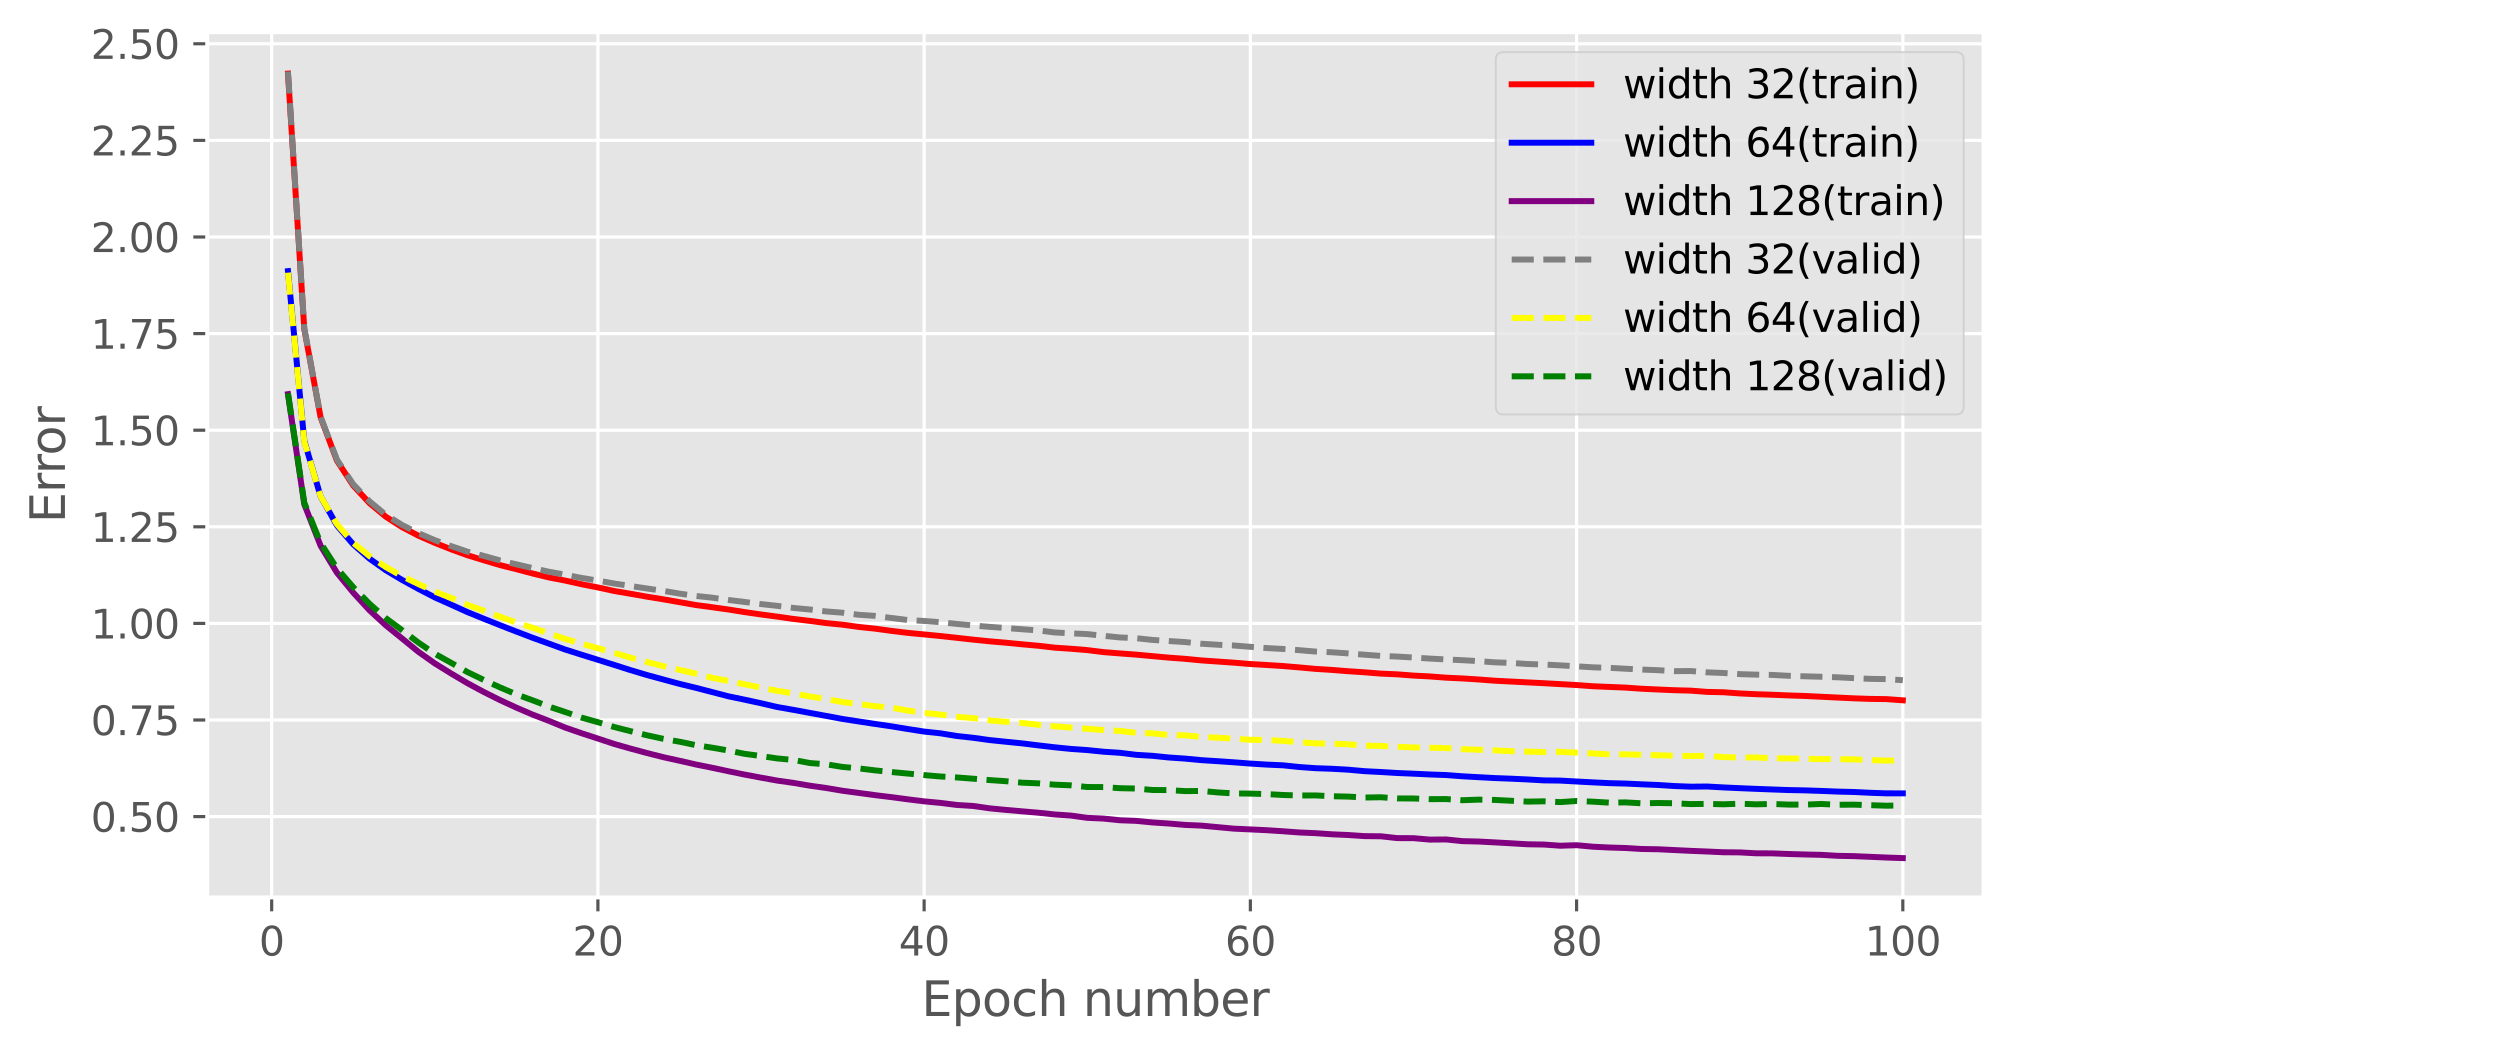 <?xml version="1.0" encoding="utf-8" standalone="no"?>
<!DOCTYPE svg PUBLIC "-//W3C//DTD SVG 1.1//EN"
  "http://www.w3.org/Graphics/SVG/1.1/DTD/svg11.dtd">
<svg height="265.021pt" version="1.1" viewBox="0 0 628.262 265.021" width="628.262pt" xmlns="http://www.w3.org/2000/svg" xmlns:xlink="http://www.w3.org/1999/xlink">
 <defs>
  <style type="text/css">*{stroke-linecap:butt;stroke-linejoin:round;}</style>
 </defs>
 <g id="figure_1">
  <g id="patch_1">
   <path d="M 0 265.021 
L 628.262 265.021 
L 628.262 0 
L 0 0 
z
" style="fill:#ffffff;"/>
  </g>
  <g id="axes_1">
   <g id="patch_2">
    <path d="M 52.079 225.529 
L 498.479 225.529 
L 498.479 8.089 
L 52.079 8.089 
z
" style="fill:#e5e5e5;"/>
   </g>
   <g id="matplotlib.axis_1">
    <g id="xtick_1">
     <g id="line2d_1">
      <path clip-path="url(#pe4bf60d21c)" d="M 68.271 225.529 
L 68.271 8.089 
" style="fill:none;stroke:#ffffff;stroke-linecap:square;stroke-width:0.8;"/>
     </g>
     <g id="line2d_2">
      <defs>
       <path d="M 0 0 
L 0 3.5 
" id="md96bbb0a5d" style="stroke:#555555;stroke-width:0.8;"/>
      </defs>
      <g>
       <use style="fill:#555555;stroke:#555555;stroke-width:0.8;" x="68.271" xlink:href="#md96bbb0a5d" y="225.529"/>
      </g>
     </g>
     <g id="text_1">
      <!-- 0 -->
      <g style="fill:#555555;" transform="translate(65.09 240.127)scale(0.1 -0.1)">
       <defs>
        <path d="M 2034 4250 
Q 1547 4250 1301 3770 
Q 1056 3291 1056 2328 
Q 1056 1369 1301 889 
Q 1547 409 2034 409 
Q 2525 409 2770 889 
Q 3016 1369 3016 2328 
Q 3016 3291 2770 3770 
Q 2525 4250 2034 4250 
z
M 2034 4750 
Q 2819 4750 3233 4129 
Q 3647 3509 3647 2328 
Q 3647 1150 3233 529 
Q 2819 -91 2034 -91 
Q 1250 -91 836 529 
Q 422 1150 422 2328 
Q 422 3509 836 4129 
Q 1250 4750 2034 4750 
z
" id="DejaVuSans-30" transform="scale(0.016)"/>
       </defs>
       <use xlink:href="#DejaVuSans-30"/>
      </g>
     </g>
    </g>
    <g id="xtick_2">
     <g id="line2d_3">
      <path clip-path="url(#pe4bf60d21c)" d="M 150.255 225.529 
L 150.255 8.089 
" style="fill:none;stroke:#ffffff;stroke-linecap:square;stroke-width:0.8;"/>
     </g>
     <g id="line2d_4">
      <g>
       <use style="fill:#555555;stroke:#555555;stroke-width:0.8;" x="150.255" xlink:href="#md96bbb0a5d" y="225.529"/>
      </g>
     </g>
     <g id="text_2">
      <!-- 20 -->
      <g style="fill:#555555;" transform="translate(143.892 240.127)scale(0.1 -0.1)">
       <defs>
        <path d="M 1228 531 
L 3431 531 
L 3431 0 
L 469 0 
L 469 531 
Q 828 903 1448 1529 
Q 2069 2156 2228 2338 
Q 2531 2678 2651 2914 
Q 2772 3150 2772 3378 
Q 2772 3750 2511 3984 
Q 2250 4219 1831 4219 
Q 1534 4219 1204 4116 
Q 875 4013 500 3803 
L 500 4441 
Q 881 4594 1212 4672 
Q 1544 4750 1819 4750 
Q 2544 4750 2975 4387 
Q 3406 4025 3406 3419 
Q 3406 3131 3298 2873 
Q 3191 2616 2906 2266 
Q 2828 2175 2409 1742 
Q 1991 1309 1228 531 
z
" id="DejaVuSans-32" transform="scale(0.016)"/>
       </defs>
       <use xlink:href="#DejaVuSans-32"/>
       <use x="63.623" xlink:href="#DejaVuSans-30"/>
      </g>
     </g>
    </g>
    <g id="xtick_3">
     <g id="line2d_5">
      <path clip-path="url(#pe4bf60d21c)" d="M 232.238 225.529 
L 232.238 8.089 
" style="fill:none;stroke:#ffffff;stroke-linecap:square;stroke-width:0.8;"/>
     </g>
     <g id="line2d_6">
      <g>
       <use style="fill:#555555;stroke:#555555;stroke-width:0.8;" x="232.238" xlink:href="#md96bbb0a5d" y="225.529"/>
      </g>
     </g>
     <g id="text_3">
      <!-- 40 -->
      <g style="fill:#555555;" transform="translate(225.876 240.127)scale(0.1 -0.1)">
       <defs>
        <path d="M 2419 4116 
L 825 1625 
L 2419 1625 
L 2419 4116 
z
M 2253 4666 
L 3047 4666 
L 3047 1625 
L 3713 1625 
L 3713 1100 
L 3047 1100 
L 3047 0 
L 2419 0 
L 2419 1100 
L 313 1100 
L 313 1709 
L 2253 4666 
z
" id="DejaVuSans-34" transform="scale(0.016)"/>
       </defs>
       <use xlink:href="#DejaVuSans-34"/>
       <use x="63.623" xlink:href="#DejaVuSans-30"/>
      </g>
     </g>
    </g>
    <g id="xtick_4">
     <g id="line2d_7">
      <path clip-path="url(#pe4bf60d21c)" d="M 314.222 225.529 
L 314.222 8.089 
" style="fill:none;stroke:#ffffff;stroke-linecap:square;stroke-width:0.8;"/>
     </g>
     <g id="line2d_8">
      <g>
       <use style="fill:#555555;stroke:#555555;stroke-width:0.8;" x="314.222" xlink:href="#md96bbb0a5d" y="225.529"/>
      </g>
     </g>
     <g id="text_4">
      <!-- 60 -->
      <g style="fill:#555555;" transform="translate(307.859 240.127)scale(0.1 -0.1)">
       <defs>
        <path d="M 2113 2584 
Q 1688 2584 1439 2293 
Q 1191 2003 1191 1497 
Q 1191 994 1439 701 
Q 1688 409 2113 409 
Q 2538 409 2786 701 
Q 3034 994 3034 1497 
Q 3034 2003 2786 2293 
Q 2538 2584 2113 2584 
z
M 3366 4563 
L 3366 3988 
Q 3128 4100 2886 4159 
Q 2644 4219 2406 4219 
Q 1781 4219 1451 3797 
Q 1122 3375 1075 2522 
Q 1259 2794 1537 2939 
Q 1816 3084 2150 3084 
Q 2853 3084 3261 2657 
Q 3669 2231 3669 1497 
Q 3669 778 3244 343 
Q 2819 -91 2113 -91 
Q 1303 -91 875 529 
Q 447 1150 447 2328 
Q 447 3434 972 4092 
Q 1497 4750 2381 4750 
Q 2619 4750 2861 4703 
Q 3103 4656 3366 4563 
z
" id="DejaVuSans-36" transform="scale(0.016)"/>
       </defs>
       <use xlink:href="#DejaVuSans-36"/>
       <use x="63.623" xlink:href="#DejaVuSans-30"/>
      </g>
     </g>
    </g>
    <g id="xtick_5">
     <g id="line2d_9">
      <path clip-path="url(#pe4bf60d21c)" d="M 396.205 225.529 
L 396.205 8.089 
" style="fill:none;stroke:#ffffff;stroke-linecap:square;stroke-width:0.8;"/>
     </g>
     <g id="line2d_10">
      <g>
       <use style="fill:#555555;stroke:#555555;stroke-width:0.8;" x="396.205" xlink:href="#md96bbb0a5d" y="225.529"/>
      </g>
     </g>
     <g id="text_5">
      <!-- 80 -->
      <g style="fill:#555555;" transform="translate(389.842 240.127)scale(0.1 -0.1)">
       <defs>
        <path d="M 2034 2216 
Q 1584 2216 1326 1975 
Q 1069 1734 1069 1313 
Q 1069 891 1326 650 
Q 1584 409 2034 409 
Q 2484 409 2743 651 
Q 3003 894 3003 1313 
Q 3003 1734 2745 1975 
Q 2488 2216 2034 2216 
z
M 1403 2484 
Q 997 2584 770 2862 
Q 544 3141 544 3541 
Q 544 4100 942 4425 
Q 1341 4750 2034 4750 
Q 2731 4750 3128 4425 
Q 3525 4100 3525 3541 
Q 3525 3141 3298 2862 
Q 3072 2584 2669 2484 
Q 3125 2378 3379 2068 
Q 3634 1759 3634 1313 
Q 3634 634 3220 271 
Q 2806 -91 2034 -91 
Q 1263 -91 848 271 
Q 434 634 434 1313 
Q 434 1759 690 2068 
Q 947 2378 1403 2484 
z
M 1172 3481 
Q 1172 3119 1398 2916 
Q 1625 2713 2034 2713 
Q 2441 2713 2670 2916 
Q 2900 3119 2900 3481 
Q 2900 3844 2670 4047 
Q 2441 4250 2034 4250 
Q 1625 4250 1398 4047 
Q 1172 3844 1172 3481 
z
" id="DejaVuSans-38" transform="scale(0.016)"/>
       </defs>
       <use xlink:href="#DejaVuSans-38"/>
       <use x="63.623" xlink:href="#DejaVuSans-30"/>
      </g>
     </g>
    </g>
    <g id="xtick_6">
     <g id="line2d_11">
      <path clip-path="url(#pe4bf60d21c)" d="M 478.188 225.529 
L 478.188 8.089 
" style="fill:none;stroke:#ffffff;stroke-linecap:square;stroke-width:0.8;"/>
     </g>
     <g id="line2d_12">
      <g>
       <use style="fill:#555555;stroke:#555555;stroke-width:0.8;" x="478.188" xlink:href="#md96bbb0a5d" y="225.529"/>
      </g>
     </g>
     <g id="text_6">
      <!-- 100 -->
      <g style="fill:#555555;" transform="translate(468.645 240.127)scale(0.1 -0.1)">
       <defs>
        <path d="M 794 531 
L 1825 531 
L 1825 4091 
L 703 3866 
L 703 4441 
L 1819 4666 
L 2450 4666 
L 2450 531 
L 3481 531 
L 3481 0 
L 794 0 
L 794 531 
z
" id="DejaVuSans-31" transform="scale(0.016)"/>
       </defs>
       <use xlink:href="#DejaVuSans-31"/>
       <use x="63.623" xlink:href="#DejaVuSans-30"/>
       <use x="127.246" xlink:href="#DejaVuSans-30"/>
      </g>
     </g>
    </g>
    <g id="text_7">
     <!-- Epoch number -->
     <g style="fill:#555555;" transform="translate(231.583 255.325)scale(0.12 -0.12)">
      <defs>
       <path d="M 628 4666 
L 3578 4666 
L 3578 4134 
L 1259 4134 
L 1259 2753 
L 3481 2753 
L 3481 2222 
L 1259 2222 
L 1259 531 
L 3634 531 
L 3634 0 
L 628 0 
L 628 4666 
z
" id="DejaVuSans-45" transform="scale(0.016)"/>
       <path d="M 1159 525 
L 1159 -1331 
L 581 -1331 
L 581 3500 
L 1159 3500 
L 1159 2969 
Q 1341 3281 1617 3432 
Q 1894 3584 2278 3584 
Q 2916 3584 3314 3078 
Q 3713 2572 3713 1747 
Q 3713 922 3314 415 
Q 2916 -91 2278 -91 
Q 1894 -91 1617 61 
Q 1341 213 1159 525 
z
M 3116 1747 
Q 3116 2381 2855 2742 
Q 2594 3103 2138 3103 
Q 1681 3103 1420 2742 
Q 1159 2381 1159 1747 
Q 1159 1113 1420 752 
Q 1681 391 2138 391 
Q 2594 391 2855 752 
Q 3116 1113 3116 1747 
z
" id="DejaVuSans-70" transform="scale(0.016)"/>
       <path d="M 1959 3097 
Q 1497 3097 1228 2736 
Q 959 2375 959 1747 
Q 959 1119 1226 758 
Q 1494 397 1959 397 
Q 2419 397 2687 759 
Q 2956 1122 2956 1747 
Q 2956 2369 2687 2733 
Q 2419 3097 1959 3097 
z
M 1959 3584 
Q 2709 3584 3137 3096 
Q 3566 2609 3566 1747 
Q 3566 888 3137 398 
Q 2709 -91 1959 -91 
Q 1206 -91 779 398 
Q 353 888 353 1747 
Q 353 2609 779 3096 
Q 1206 3584 1959 3584 
z
" id="DejaVuSans-6f" transform="scale(0.016)"/>
       <path d="M 3122 3366 
L 3122 2828 
Q 2878 2963 2633 3030 
Q 2388 3097 2138 3097 
Q 1578 3097 1268 2742 
Q 959 2388 959 1747 
Q 959 1106 1268 751 
Q 1578 397 2138 397 
Q 2388 397 2633 464 
Q 2878 531 3122 666 
L 3122 134 
Q 2881 22 2623 -34 
Q 2366 -91 2075 -91 
Q 1284 -91 818 406 
Q 353 903 353 1747 
Q 353 2603 823 3093 
Q 1294 3584 2113 3584 
Q 2378 3584 2631 3529 
Q 2884 3475 3122 3366 
z
" id="DejaVuSans-63" transform="scale(0.016)"/>
       <path d="M 3513 2113 
L 3513 0 
L 2938 0 
L 2938 2094 
Q 2938 2591 2744 2837 
Q 2550 3084 2163 3084 
Q 1697 3084 1428 2787 
Q 1159 2491 1159 1978 
L 1159 0 
L 581 0 
L 581 4863 
L 1159 4863 
L 1159 2956 
Q 1366 3272 1645 3428 
Q 1925 3584 2291 3584 
Q 2894 3584 3203 3211 
Q 3513 2838 3513 2113 
z
" id="DejaVuSans-68" transform="scale(0.016)"/>
       <path id="DejaVuSans-20" transform="scale(0.016)"/>
       <path d="M 3513 2113 
L 3513 0 
L 2938 0 
L 2938 2094 
Q 2938 2591 2744 2837 
Q 2550 3084 2163 3084 
Q 1697 3084 1428 2787 
Q 1159 2491 1159 1978 
L 1159 0 
L 581 0 
L 581 3500 
L 1159 3500 
L 1159 2956 
Q 1366 3272 1645 3428 
Q 1925 3584 2291 3584 
Q 2894 3584 3203 3211 
Q 3513 2838 3513 2113 
z
" id="DejaVuSans-6e" transform="scale(0.016)"/>
       <path d="M 544 1381 
L 544 3500 
L 1119 3500 
L 1119 1403 
Q 1119 906 1312 657 
Q 1506 409 1894 409 
Q 2359 409 2629 706 
Q 2900 1003 2900 1516 
L 2900 3500 
L 3475 3500 
L 3475 0 
L 2900 0 
L 2900 538 
Q 2691 219 2414 64 
Q 2138 -91 1772 -91 
Q 1169 -91 856 284 
Q 544 659 544 1381 
z
M 1991 3584 
L 1991 3584 
z
" id="DejaVuSans-75" transform="scale(0.016)"/>
       <path d="M 3328 2828 
Q 3544 3216 3844 3400 
Q 4144 3584 4550 3584 
Q 5097 3584 5394 3201 
Q 5691 2819 5691 2113 
L 5691 0 
L 5113 0 
L 5113 2094 
Q 5113 2597 4934 2840 
Q 4756 3084 4391 3084 
Q 3944 3084 3684 2787 
Q 3425 2491 3425 1978 
L 3425 0 
L 2847 0 
L 2847 2094 
Q 2847 2600 2669 2842 
Q 2491 3084 2119 3084 
Q 1678 3084 1418 2786 
Q 1159 2488 1159 1978 
L 1159 0 
L 581 0 
L 581 3500 
L 1159 3500 
L 1159 2956 
Q 1356 3278 1631 3431 
Q 1906 3584 2284 3584 
Q 2666 3584 2933 3390 
Q 3200 3197 3328 2828 
z
" id="DejaVuSans-6d" transform="scale(0.016)"/>
       <path d="M 3116 1747 
Q 3116 2381 2855 2742 
Q 2594 3103 2138 3103 
Q 1681 3103 1420 2742 
Q 1159 2381 1159 1747 
Q 1159 1113 1420 752 
Q 1681 391 2138 391 
Q 2594 391 2855 752 
Q 3116 1113 3116 1747 
z
M 1159 2969 
Q 1341 3281 1617 3432 
Q 1894 3584 2278 3584 
Q 2916 3584 3314 3078 
Q 3713 2572 3713 1747 
Q 3713 922 3314 415 
Q 2916 -91 2278 -91 
Q 1894 -91 1617 61 
Q 1341 213 1159 525 
L 1159 0 
L 581 0 
L 581 4863 
L 1159 4863 
L 1159 2969 
z
" id="DejaVuSans-62" transform="scale(0.016)"/>
       <path d="M 3597 1894 
L 3597 1613 
L 953 1613 
Q 991 1019 1311 708 
Q 1631 397 2203 397 
Q 2534 397 2845 478 
Q 3156 559 3463 722 
L 3463 178 
Q 3153 47 2828 -22 
Q 2503 -91 2169 -91 
Q 1331 -91 842 396 
Q 353 884 353 1716 
Q 353 2575 817 3079 
Q 1281 3584 2069 3584 
Q 2775 3584 3186 3129 
Q 3597 2675 3597 1894 
z
M 3022 2063 
Q 3016 2534 2758 2815 
Q 2500 3097 2075 3097 
Q 1594 3097 1305 2825 
Q 1016 2553 972 2059 
L 3022 2063 
z
" id="DejaVuSans-65" transform="scale(0.016)"/>
       <path d="M 2631 2963 
Q 2534 3019 2420 3045 
Q 2306 3072 2169 3072 
Q 1681 3072 1420 2755 
Q 1159 2438 1159 1844 
L 1159 0 
L 581 0 
L 581 3500 
L 1159 3500 
L 1159 2956 
Q 1341 3275 1631 3429 
Q 1922 3584 2338 3584 
Q 2397 3584 2469 3576 
Q 2541 3569 2628 3553 
L 2631 2963 
z
" id="DejaVuSans-72" transform="scale(0.016)"/>
      </defs>
      <use xlink:href="#DejaVuSans-45"/>
      <use x="63.184" xlink:href="#DejaVuSans-70"/>
      <use x="126.66" xlink:href="#DejaVuSans-6f"/>
      <use x="187.842" xlink:href="#DejaVuSans-63"/>
      <use x="242.822" xlink:href="#DejaVuSans-68"/>
      <use x="306.201" xlink:href="#DejaVuSans-20"/>
      <use x="337.988" xlink:href="#DejaVuSans-6e"/>
      <use x="401.367" xlink:href="#DejaVuSans-75"/>
      <use x="464.746" xlink:href="#DejaVuSans-6d"/>
      <use x="562.158" xlink:href="#DejaVuSans-62"/>
      <use x="625.635" xlink:href="#DejaVuSans-65"/>
      <use x="687.158" xlink:href="#DejaVuSans-72"/>
     </g>
    </g>
   </g>
   <g id="matplotlib.axis_2">
    <g id="ytick_1">
     <g id="line2d_13">
      <path clip-path="url(#pe4bf60d21c)" d="M 52.079 205.219 
L 498.479 205.219 
" style="fill:none;stroke:#ffffff;stroke-linecap:square;stroke-width:0.8;"/>
     </g>
     <g id="line2d_14">
      <defs>
       <path d="M 0 0 
L -3.5 0 
" id="mebc3def113" style="stroke:#555555;stroke-width:0.8;"/>
      </defs>
      <g>
       <use style="fill:#555555;stroke:#555555;stroke-width:0.8;" x="52.079" xlink:href="#mebc3def113" y="205.219"/>
      </g>
     </g>
     <g id="text_8">
      <!-- 0.50 -->
      <g style="fill:#555555;" transform="translate(22.814 209.018)scale(0.1 -0.1)">
       <defs>
        <path d="M 684 794 
L 1344 794 
L 1344 0 
L 684 0 
L 684 794 
z
" id="DejaVuSans-2e" transform="scale(0.016)"/>
        <path d="M 691 4666 
L 3169 4666 
L 3169 4134 
L 1269 4134 
L 1269 2991 
Q 1406 3038 1543 3061 
Q 1681 3084 1819 3084 
Q 2600 3084 3056 2656 
Q 3513 2228 3513 1497 
Q 3513 744 3044 326 
Q 2575 -91 1722 -91 
Q 1428 -91 1123 -41 
Q 819 9 494 109 
L 494 744 
Q 775 591 1075 516 
Q 1375 441 1709 441 
Q 2250 441 2565 725 
Q 2881 1009 2881 1497 
Q 2881 1984 2565 2268 
Q 2250 2553 1709 2553 
Q 1456 2553 1204 2497 
Q 953 2441 691 2322 
L 691 4666 
z
" id="DejaVuSans-35" transform="scale(0.016)"/>
       </defs>
       <use xlink:href="#DejaVuSans-30"/>
       <use x="63.623" xlink:href="#DejaVuSans-2e"/>
       <use x="95.41" xlink:href="#DejaVuSans-35"/>
       <use x="159.033" xlink:href="#DejaVuSans-30"/>
      </g>
     </g>
    </g>
    <g id="ytick_2">
     <g id="line2d_15">
      <path clip-path="url(#pe4bf60d21c)" d="M 52.079 180.941 
L 498.479 180.941 
" style="fill:none;stroke:#ffffff;stroke-linecap:square;stroke-width:0.8;"/>
     </g>
     <g id="line2d_16">
      <g>
       <use style="fill:#555555;stroke:#555555;stroke-width:0.8;" x="52.079" xlink:href="#mebc3def113" y="180.941"/>
      </g>
     </g>
     <g id="text_9">
      <!-- 0.75 -->
      <g style="fill:#555555;" transform="translate(22.814 184.74)scale(0.1 -0.1)">
       <defs>
        <path d="M 525 4666 
L 3525 4666 
L 3525 4397 
L 1831 0 
L 1172 0 
L 2766 4134 
L 525 4134 
L 525 4666 
z
" id="DejaVuSans-37" transform="scale(0.016)"/>
       </defs>
       <use xlink:href="#DejaVuSans-30"/>
       <use x="63.623" xlink:href="#DejaVuSans-2e"/>
       <use x="95.41" xlink:href="#DejaVuSans-37"/>
       <use x="159.033" xlink:href="#DejaVuSans-35"/>
      </g>
     </g>
    </g>
    <g id="ytick_3">
     <g id="line2d_17">
      <path clip-path="url(#pe4bf60d21c)" d="M 52.079 156.664 
L 498.479 156.664 
" style="fill:none;stroke:#ffffff;stroke-linecap:square;stroke-width:0.8;"/>
     </g>
     <g id="line2d_18">
      <g>
       <use style="fill:#555555;stroke:#555555;stroke-width:0.8;" x="52.079" xlink:href="#mebc3def113" y="156.664"/>
      </g>
     </g>
     <g id="text_10">
      <!-- 1.00 -->
      <g style="fill:#555555;" transform="translate(22.814 160.463)scale(0.1 -0.1)">
       <use xlink:href="#DejaVuSans-31"/>
       <use x="63.623" xlink:href="#DejaVuSans-2e"/>
       <use x="95.41" xlink:href="#DejaVuSans-30"/>
       <use x="159.033" xlink:href="#DejaVuSans-30"/>
      </g>
     </g>
    </g>
    <g id="ytick_4">
     <g id="line2d_19">
      <path clip-path="url(#pe4bf60d21c)" d="M 52.079 132.386 
L 498.479 132.386 
" style="fill:none;stroke:#ffffff;stroke-linecap:square;stroke-width:0.8;"/>
     </g>
     <g id="line2d_20">
      <g>
       <use style="fill:#555555;stroke:#555555;stroke-width:0.8;" x="52.079" xlink:href="#mebc3def113" y="132.386"/>
      </g>
     </g>
     <g id="text_11">
      <!-- 1.25 -->
      <g style="fill:#555555;" transform="translate(22.814 136.186)scale(0.1 -0.1)">
       <use xlink:href="#DejaVuSans-31"/>
       <use x="63.623" xlink:href="#DejaVuSans-2e"/>
       <use x="95.41" xlink:href="#DejaVuSans-32"/>
       <use x="159.033" xlink:href="#DejaVuSans-35"/>
      </g>
     </g>
    </g>
    <g id="ytick_5">
     <g id="line2d_21">
      <path clip-path="url(#pe4bf60d21c)" d="M 52.079 108.109 
L 498.479 108.109 
" style="fill:none;stroke:#ffffff;stroke-linecap:square;stroke-width:0.8;"/>
     </g>
     <g id="line2d_22">
      <g>
       <use style="fill:#555555;stroke:#555555;stroke-width:0.8;" x="52.079" xlink:href="#mebc3def113" y="108.109"/>
      </g>
     </g>
     <g id="text_12">
      <!-- 1.50 -->
      <g style="fill:#555555;" transform="translate(22.814 111.908)scale(0.1 -0.1)">
       <use xlink:href="#DejaVuSans-31"/>
       <use x="63.623" xlink:href="#DejaVuSans-2e"/>
       <use x="95.41" xlink:href="#DejaVuSans-35"/>
       <use x="159.033" xlink:href="#DejaVuSans-30"/>
      </g>
     </g>
    </g>
    <g id="ytick_6">
     <g id="line2d_23">
      <path clip-path="url(#pe4bf60d21c)" d="M 52.079 83.831 
L 498.479 83.831 
" style="fill:none;stroke:#ffffff;stroke-linecap:square;stroke-width:0.8;"/>
     </g>
     <g id="line2d_24">
      <g>
       <use style="fill:#555555;stroke:#555555;stroke-width:0.8;" x="52.079" xlink:href="#mebc3def113" y="83.831"/>
      </g>
     </g>
     <g id="text_13">
      <!-- 1.75 -->
      <g style="fill:#555555;" transform="translate(22.814 87.631)scale(0.1 -0.1)">
       <use xlink:href="#DejaVuSans-31"/>
       <use x="63.623" xlink:href="#DejaVuSans-2e"/>
       <use x="95.41" xlink:href="#DejaVuSans-37"/>
       <use x="159.033" xlink:href="#DejaVuSans-35"/>
      </g>
     </g>
    </g>
    <g id="ytick_7">
     <g id="line2d_25">
      <path clip-path="url(#pe4bf60d21c)" d="M 52.079 59.554 
L 498.479 59.554 
" style="fill:none;stroke:#ffffff;stroke-linecap:square;stroke-width:0.8;"/>
     </g>
     <g id="line2d_26">
      <g>
       <use style="fill:#555555;stroke:#555555;stroke-width:0.8;" x="52.079" xlink:href="#mebc3def113" y="59.554"/>
      </g>
     </g>
     <g id="text_14">
      <!-- 2.00 -->
      <g style="fill:#555555;" transform="translate(22.814 63.353)scale(0.1 -0.1)">
       <use xlink:href="#DejaVuSans-32"/>
       <use x="63.623" xlink:href="#DejaVuSans-2e"/>
       <use x="95.41" xlink:href="#DejaVuSans-30"/>
       <use x="159.033" xlink:href="#DejaVuSans-30"/>
      </g>
     </g>
    </g>
    <g id="ytick_8">
     <g id="line2d_27">
      <path clip-path="url(#pe4bf60d21c)" d="M 52.079 35.277 
L 498.479 35.277 
" style="fill:none;stroke:#ffffff;stroke-linecap:square;stroke-width:0.8;"/>
     </g>
     <g id="line2d_28">
      <g>
       <use style="fill:#555555;stroke:#555555;stroke-width:0.8;" x="52.079" xlink:href="#mebc3def113" y="35.277"/>
      </g>
     </g>
     <g id="text_15">
      <!-- 2.25 -->
      <g style="fill:#555555;" transform="translate(22.814 39.076)scale(0.1 -0.1)">
       <use xlink:href="#DejaVuSans-32"/>
       <use x="63.623" xlink:href="#DejaVuSans-2e"/>
       <use x="95.41" xlink:href="#DejaVuSans-32"/>
       <use x="159.033" xlink:href="#DejaVuSans-35"/>
      </g>
     </g>
    </g>
    <g id="ytick_9">
     <g id="line2d_29">
      <path clip-path="url(#pe4bf60d21c)" d="M 52.079 10.999 
L 498.479 10.999 
" style="fill:none;stroke:#ffffff;stroke-linecap:square;stroke-width:0.8;"/>
     </g>
     <g id="line2d_30">
      <g>
       <use style="fill:#555555;stroke:#555555;stroke-width:0.8;" x="52.079" xlink:href="#mebc3def113" y="10.999"/>
      </g>
     </g>
     <g id="text_16">
      <!-- 2.50 -->
      <g style="fill:#555555;" transform="translate(22.814 14.798)scale(0.1 -0.1)">
       <use xlink:href="#DejaVuSans-32"/>
       <use x="63.623" xlink:href="#DejaVuSans-2e"/>
       <use x="95.41" xlink:href="#DejaVuSans-35"/>
       <use x="159.033" xlink:href="#DejaVuSans-30"/>
      </g>
     </g>
    </g>
    <g id="text_17">
     <!-- Error -->
     <g style="fill:#555555;" transform="translate(16.318 131.431)rotate(-90)scale(0.12 -0.12)">
      <use xlink:href="#DejaVuSans-45"/>
      <use x="63.184" xlink:href="#DejaVuSans-72"/>
      <use x="102.547" xlink:href="#DejaVuSans-72"/>
      <use x="141.41" xlink:href="#DejaVuSans-6f"/>
      <use x="202.592" xlink:href="#DejaVuSans-72"/>
     </g>
    </g>
   </g>
   <g id="line2d_31">
    <path clip-path="url(#pe4bf60d21c)" d="M 72.37 18.493 
L 76.469 82.678 
L 80.569 104.88 
L 84.668 115.751 
L 88.767 122.032 
L 92.866 126.447 
L 96.965 129.862 
L 101.064 132.486 
L 105.164 134.633 
L 109.263 136.417 
L 113.362 138.055 
L 117.461 139.536 
L 121.56 140.793 
L 125.66 142.017 
L 129.759 143.038 
L 133.858 144.13 
L 137.957 145.119 
L 142.056 145.908 
L 146.155 146.825 
L 150.255 147.631 
L 154.354 148.521 
L 158.453 149.22 
L 162.552 149.944 
L 166.651 150.608 
L 170.75 151.325 
L 174.85 152.048 
L 178.949 152.597 
L 183.048 153.172 
L 187.147 153.825 
L 191.246 154.417 
L 195.345 154.964 
L 199.445 155.55 
L 203.544 156.039 
L 207.643 156.584 
L 211.742 156.99 
L 215.841 157.555 
L 219.941 157.987 
L 224.04 158.548 
L 228.139 159.045 
L 232.238 159.436 
L 236.337 159.837 
L 240.436 160.286 
L 244.536 160.745 
L 248.635 161.16 
L 252.734 161.512 
L 256.833 161.916 
L 260.932 162.284 
L 265.031 162.756 
L 269.131 163.035 
L 273.23 163.375 
L 277.329 163.879 
L 281.428 164.206 
L 285.527 164.512 
L 289.626 164.89 
L 293.726 165.265 
L 297.825 165.57 
L 301.924 165.964 
L 306.023 166.25 
L 310.122 166.535 
L 314.222 166.876 
L 318.321 167.116 
L 322.42 167.38 
L 326.519 167.723 
L 330.618 168.096 
L 334.717 168.353 
L 338.817 168.681 
L 342.916 168.949 
L 347.015 169.282 
L 351.114 169.462 
L 355.213 169.778 
L 359.312 169.99 
L 363.412 170.305 
L 367.511 170.495 
L 371.61 170.759 
L 375.709 171.07 
L 379.808 171.277 
L 383.907 171.489 
L 388.007 171.693 
L 392.106 171.924 
L 396.205 172.155 
L 400.304 172.455 
L 404.403 172.629 
L 408.503 172.796 
L 412.602 173.084 
L 416.701 173.278 
L 420.8 173.453 
L 424.899 173.561 
L 428.998 173.877 
L 433.098 173.968 
L 437.197 174.26 
L 441.296 174.458 
L 445.395 174.592 
L 449.494 174.766 
L 453.593 174.901 
L 457.693 175.097 
L 461.792 175.301 
L 465.891 175.492 
L 469.99 175.636 
L 474.089 175.691 
L 478.188 175.992 
" style="fill:none;stroke:#ff0000;stroke-linecap:square;stroke-width:1.5;"/>
   </g>
   <g id="line2d_32">
    <path clip-path="url(#pe4bf60d21c)" d="M 72.37 68.141 
L 76.469 110.788 
L 80.569 124.731 
L 84.668 132.047 
L 88.767 136.795 
L 92.866 140.401 
L 96.965 143.316 
L 101.064 145.751 
L 105.164 148.007 
L 109.263 150.128 
L 113.362 151.96 
L 117.461 153.821 
L 121.56 155.485 
L 125.66 157.125 
L 129.759 158.717 
L 133.858 160.28 
L 137.957 161.757 
L 142.056 163.241 
L 146.155 164.539 
L 150.255 165.813 
L 154.354 167.097 
L 158.453 168.41 
L 162.552 169.632 
L 166.651 170.746 
L 170.75 171.858 
L 174.85 172.851 
L 178.949 173.919 
L 183.048 174.985 
L 187.147 175.839 
L 191.246 176.73 
L 195.345 177.683 
L 199.445 178.4 
L 203.544 179.166 
L 207.643 179.92 
L 211.742 180.683 
L 215.841 181.312 
L 219.941 181.941 
L 224.04 182.531 
L 228.139 183.21 
L 232.238 183.847 
L 236.337 184.287 
L 240.436 184.961 
L 244.536 185.405 
L 248.635 185.977 
L 252.734 186.401 
L 256.833 186.812 
L 260.932 187.316 
L 265.031 187.794 
L 269.131 188.209 
L 273.23 188.497 
L 277.329 188.912 
L 281.428 189.181 
L 285.527 189.69 
L 289.626 189.941 
L 293.726 190.359 
L 297.825 190.641 
L 301.924 191.031 
L 306.023 191.291 
L 310.122 191.573 
L 314.222 191.89 
L 318.321 192.145 
L 322.42 192.329 
L 326.519 192.757 
L 330.618 193.051 
L 334.717 193.196 
L 338.817 193.427 
L 342.916 193.8 
L 347.015 194.01 
L 351.114 194.259 
L 355.213 194.43 
L 359.312 194.63 
L 363.412 194.77 
L 367.511 195.084 
L 371.61 195.313 
L 375.709 195.534 
L 379.808 195.689 
L 383.907 195.882 
L 388.007 196.116 
L 392.106 196.167 
L 396.205 196.395 
L 400.304 196.614 
L 404.403 196.808 
L 408.503 196.913 
L 412.602 197.103 
L 416.701 197.271 
L 420.8 197.537 
L 424.899 197.693 
L 428.998 197.652 
L 433.098 197.884 
L 437.197 198.069 
L 441.296 198.243 
L 445.395 198.397 
L 449.494 198.546 
L 453.593 198.626 
L 457.693 198.762 
L 461.792 198.929 
L 465.891 199.032 
L 469.99 199.23 
L 474.089 199.372 
L 478.188 199.374 
" style="fill:none;stroke:#0000ff;stroke-linecap:square;stroke-width:1.5;"/>
   </g>
   <g id="line2d_33">
    <path clip-path="url(#pe4bf60d21c)" d="M 72.37 99.056 
L 76.469 126.741 
L 80.569 137.15 
L 84.668 143.923 
L 88.767 148.923 
L 92.866 153.379 
L 96.965 157.156 
L 101.064 160.477 
L 105.164 163.819 
L 109.263 166.711 
L 113.362 169.249 
L 117.461 171.685 
L 121.56 173.892 
L 125.66 175.941 
L 129.759 177.829 
L 133.858 179.593 
L 137.957 181.165 
L 142.056 182.855 
L 146.155 184.272 
L 150.255 185.603 
L 154.354 186.965 
L 158.453 188.127 
L 162.552 189.233 
L 166.651 190.271 
L 170.75 191.174 
L 174.85 192.114 
L 178.949 192.941 
L 183.048 193.82 
L 187.147 194.661 
L 191.246 195.43 
L 195.345 196.17 
L 199.445 196.755 
L 203.544 197.452 
L 207.643 198.032 
L 211.742 198.726 
L 215.841 199.273 
L 219.941 199.831 
L 224.04 200.327 
L 228.139 200.874 
L 232.238 201.385 
L 236.337 201.771 
L 240.436 202.285 
L 244.536 202.542 
L 248.635 203.128 
L 252.734 203.528 
L 256.833 203.889 
L 260.932 204.238 
L 265.031 204.676 
L 269.131 204.959 
L 273.23 205.527 
L 277.329 205.718 
L 281.428 206.137 
L 285.527 206.29 
L 289.626 206.686 
L 293.726 206.957 
L 297.825 207.308 
L 301.924 207.482 
L 306.023 207.867 
L 310.122 208.244 
L 314.222 208.435 
L 318.321 208.634 
L 322.42 208.9 
L 326.519 209.204 
L 330.618 209.38 
L 334.717 209.663 
L 338.817 209.844 
L 342.916 210.121 
L 347.015 210.163 
L 351.114 210.62 
L 355.213 210.636 
L 359.312 210.998 
L 363.412 210.962 
L 367.511 211.385 
L 371.61 211.481 
L 375.709 211.699 
L 379.808 211.928 
L 383.907 212.173 
L 388.007 212.239 
L 392.106 212.537 
L 396.205 212.404 
L 400.304 212.783 
L 404.403 212.986 
L 408.503 213.106 
L 412.602 213.358 
L 416.701 213.425 
L 420.8 213.627 
L 424.899 213.824 
L 428.998 213.988 
L 433.098 214.176 
L 437.197 214.211 
L 441.296 214.438 
L 445.395 214.456 
L 449.494 214.613 
L 453.593 214.733 
L 457.693 214.828 
L 461.792 215.073 
L 465.891 215.152 
L 469.99 215.324 
L 474.089 215.504 
L 478.188 215.645 
" style="fill:none;stroke:#800080;stroke-linecap:square;stroke-width:1.5;"/>
   </g>
   <g id="line2d_34">
    <path clip-path="url(#pe4bf60d21c)" d="M 72.37 17.973 
L 76.469 82.51 
L 80.569 104.733 
L 84.668 115.489 
L 88.767 121.697 
L 92.866 125.99 
L 96.965 129.392 
L 101.064 131.942 
L 105.164 133.991 
L 109.263 135.749 
L 113.362 137.238 
L 117.461 138.641 
L 121.56 139.701 
L 125.66 140.844 
L 129.759 141.813 
L 133.858 142.776 
L 137.957 143.681 
L 142.056 144.429 
L 146.155 145.24 
L 150.255 145.912 
L 154.354 146.64 
L 158.453 147.268 
L 162.552 147.885 
L 166.651 148.478 
L 170.75 149.171 
L 174.85 149.761 
L 178.949 150.192 
L 183.048 150.777 
L 187.147 151.283 
L 191.246 151.811 
L 195.345 152.258 
L 199.445 152.782 
L 203.544 153.173 
L 207.643 153.659 
L 211.742 153.972 
L 215.841 154.498 
L 219.941 154.774 
L 224.04 155.297 
L 228.139 155.813 
L 232.238 156.051 
L 236.337 156.365 
L 240.436 156.793 
L 244.536 157.182 
L 248.635 157.532 
L 252.734 157.819 
L 256.833 158.135 
L 260.932 158.424 
L 265.031 158.938 
L 269.131 159.16 
L 273.23 159.352 
L 277.329 159.783 
L 281.428 160.192 
L 285.527 160.381 
L 289.626 160.818 
L 293.726 161.092 
L 297.825 161.353 
L 301.924 161.775 
L 306.023 162.029 
L 310.122 162.222 
L 314.222 162.549 
L 318.321 162.865 
L 322.42 163.085 
L 326.519 163.395 
L 330.618 163.741 
L 334.717 163.919 
L 338.817 164.205 
L 342.916 164.531 
L 347.015 164.829 
L 351.114 164.995 
L 355.213 165.238 
L 359.312 165.504 
L 363.412 165.72 
L 367.511 165.913 
L 371.61 166.147 
L 375.709 166.455 
L 379.808 166.591 
L 383.907 166.872 
L 388.007 167.001 
L 392.106 167.21 
L 396.205 167.446 
L 400.304 167.706 
L 404.403 167.826 
L 408.503 168.055 
L 412.602 168.264 
L 416.701 168.425 
L 420.8 168.665 
L 424.899 168.635 
L 428.998 168.963 
L 433.098 169.126 
L 437.197 169.412 
L 441.296 169.538 
L 445.395 169.612 
L 449.494 169.832 
L 453.593 169.962 
L 457.693 170.073 
L 461.792 170.206 
L 465.891 170.419 
L 469.99 170.6 
L 474.089 170.661 
L 478.188 170.938 
" style="fill:none;stroke:#808080;stroke-dasharray:5.55,2.4;stroke-dashoffset:0;stroke-width:1.5;"/>
   </g>
   <g id="line2d_35">
    <path clip-path="url(#pe4bf60d21c)" d="M 72.37 68.513 
L 76.469 111.015 
L 80.569 124.723 
L 84.668 131.735 
L 88.767 136.414 
L 92.866 139.774 
L 96.965 142.514 
L 101.064 144.822 
L 105.164 146.788 
L 109.263 148.674 
L 113.362 150.266 
L 117.461 151.983 
L 121.56 153.461 
L 125.66 155.005 
L 129.759 156.432 
L 133.858 157.777 
L 137.957 159.19 
L 142.056 160.574 
L 146.155 161.77 
L 150.255 162.91 
L 154.354 164.062 
L 158.453 165.273 
L 162.552 166.357 
L 166.651 167.391 
L 170.75 168.336 
L 174.85 169.28 
L 178.949 170.34 
L 183.048 171.12 
L 187.147 171.967 
L 191.246 172.802 
L 195.345 173.61 
L 199.445 174.272 
L 203.544 175.034 
L 207.643 175.688 
L 211.742 176.431 
L 215.841 176.937 
L 219.941 177.463 
L 224.04 177.845 
L 228.139 178.567 
L 232.238 179.143 
L 236.337 179.577 
L 240.436 180.136 
L 244.536 180.467 
L 248.635 181.04 
L 252.734 181.374 
L 256.833 181.684 
L 260.932 182.137 
L 265.031 182.542 
L 269.131 182.847 
L 273.23 183.155 
L 277.329 183.46 
L 281.428 183.686 
L 285.527 184.171 
L 289.626 184.289 
L 293.726 184.714 
L 297.825 184.794 
L 301.924 185.202 
L 306.023 185.392 
L 310.122 185.623 
L 314.222 185.912 
L 318.321 185.96 
L 322.42 186.183 
L 326.519 186.522 
L 330.618 186.809 
L 334.717 186.887 
L 338.817 187.051 
L 342.916 187.376 
L 347.015 187.452 
L 351.114 187.678 
L 355.213 187.827 
L 359.312 187.903 
L 363.412 187.994 
L 367.511 188.264 
L 371.61 188.409 
L 375.709 188.569 
L 379.808 188.776 
L 383.907 188.873 
L 388.007 189 
L 392.106 188.937 
L 396.205 189.143 
L 400.304 189.34 
L 404.403 189.566 
L 408.503 189.571 
L 412.602 189.69 
L 416.701 189.801 
L 420.8 189.913 
L 424.899 189.985 
L 428.998 189.947 
L 433.098 190.252 
L 437.197 190.381 
L 441.296 190.346 
L 445.395 190.581 
L 449.494 190.597 
L 453.593 190.683 
L 457.693 190.771 
L 461.792 190.771 
L 465.891 190.844 
L 469.99 191.02 
L 474.089 191.143 
L 478.188 191.068 
" style="fill:none;stroke:#ffff00;stroke-dasharray:5.55,2.4;stroke-dashoffset:0;stroke-width:1.5;"/>
   </g>
   <g id="line2d_36">
    <path clip-path="url(#pe4bf60d21c)" d="M 72.37 98.829 
L 76.469 126.311 
L 80.569 136.466 
L 84.668 142.817 
L 88.767 147.552 
L 92.866 151.745 
L 96.965 155.353 
L 101.064 158.387 
L 105.164 161.495 
L 109.263 164.282 
L 113.362 166.567 
L 117.461 168.889 
L 121.56 170.869 
L 125.66 172.751 
L 129.759 174.499 
L 133.858 175.995 
L 137.957 177.57 
L 142.056 178.937 
L 146.155 180.341 
L 150.255 181.493 
L 154.354 182.703 
L 158.453 183.749 
L 162.552 184.772 
L 166.651 185.664 
L 170.75 186.392 
L 174.85 187.257 
L 178.949 187.895 
L 183.048 188.616 
L 187.147 189.448 
L 191.246 189.992 
L 195.345 190.606 
L 199.445 190.979 
L 203.544 191.758 
L 207.643 192.069 
L 211.742 192.74 
L 215.841 193.1 
L 219.941 193.607 
L 224.04 194.015 
L 228.139 194.401 
L 232.238 194.786 
L 236.337 195.134 
L 240.436 195.374 
L 244.536 195.69 
L 248.635 196.033 
L 252.734 196.318 
L 256.833 196.69 
L 260.932 196.856 
L 265.031 197.187 
L 269.131 197.363 
L 273.23 197.778 
L 277.329 197.791 
L 281.428 198.079 
L 285.527 198.162 
L 289.626 198.53 
L 293.726 198.552 
L 297.825 198.814 
L 301.924 198.768 
L 306.023 199.141 
L 310.122 199.392 
L 314.222 199.437 
L 318.321 199.558 
L 322.42 199.784 
L 326.519 199.911 
L 330.618 199.895 
L 334.717 200.102 
L 338.817 200.187 
L 342.916 200.425 
L 347.015 200.355 
L 351.114 200.649 
L 355.213 200.66 
L 359.312 200.833 
L 363.412 200.807 
L 367.511 201.1 
L 371.61 200.952 
L 375.709 201.03 
L 379.808 201.238 
L 383.907 201.449 
L 388.007 201.376 
L 392.106 201.572 
L 396.205 201.287 
L 400.304 201.463 
L 404.403 201.707 
L 408.503 201.646 
L 412.602 201.876 
L 416.701 201.8 
L 420.8 201.86 
L 424.899 202.074 
L 428.998 202.019 
L 433.098 202.125 
L 437.197 201.977 
L 441.296 202.131 
L 445.395 202.035 
L 449.494 202.196 
L 453.593 202.209 
L 457.693 202.042 
L 461.792 202.248 
L 465.891 202.214 
L 469.99 202.342 
L 474.089 202.479 
L 478.188 202.408 
" style="fill:none;stroke:#008000;stroke-dasharray:5.55,2.4;stroke-dashoffset:0;stroke-width:1.5;"/>
   </g>
   <g id="patch_3">
    <path d="M 52.079 225.529 
L 52.079 8.089 
" style="fill:none;stroke:#ffffff;stroke-linecap:square;stroke-linejoin:miter;"/>
   </g>
   <g id="patch_4">
    <path d="M 498.479 225.529 
L 498.479 8.089 
" style="fill:none;stroke:#ffffff;stroke-linecap:square;stroke-linejoin:miter;"/>
   </g>
   <g id="patch_5">
    <path d="M 52.079 225.529 
L 498.479 225.529 
" style="fill:none;stroke:#ffffff;stroke-linecap:square;stroke-linejoin:miter;"/>
   </g>
   <g id="patch_6">
    <path d="M 52.079 8.089 
L 498.479 8.089 
" style="fill:none;stroke:#ffffff;stroke-linecap:square;stroke-linejoin:miter;"/>
   </g>
   <g id="legend_1">
    <g id="patch_7">
     <path d="M 377.897 104.158 
L 491.479 104.158 
Q 493.479 104.158 493.479 102.158 
L 493.479 15.089 
Q 493.479 13.089 491.479 13.089 
L 377.897 13.089 
Q 375.897 13.089 375.897 15.089 
L 375.897 102.158 
Q 375.897 104.158 377.897 104.158 
z
" style="fill:#e5e5e5;opacity:0.8;stroke:#cccccc;stroke-linejoin:miter;stroke-width:0.5;"/>
    </g>
    <g id="line2d_37">
     <path d="M 379.897 21.187 
L 399.897 21.187 
" style="fill:none;stroke:#ff0000;stroke-linecap:square;stroke-width:1.5;"/>
    </g>
    <g id="line2d_38"/>
    <g id="text_18">
     <!-- width 32(train) -->
     <g transform="translate(407.897 24.687)scale(0.1 -0.1)">
      <defs>
       <path d="M 269 3500 
L 844 3500 
L 1563 769 
L 2278 3500 
L 2956 3500 
L 3675 769 
L 4391 3500 
L 4966 3500 
L 4050 0 
L 3372 0 
L 2619 2869 
L 1863 0 
L 1184 0 
L 269 3500 
z
" id="DejaVuSans-77" transform="scale(0.016)"/>
       <path d="M 603 3500 
L 1178 3500 
L 1178 0 
L 603 0 
L 603 3500 
z
M 603 4863 
L 1178 4863 
L 1178 4134 
L 603 4134 
L 603 4863 
z
" id="DejaVuSans-69" transform="scale(0.016)"/>
       <path d="M 2906 2969 
L 2906 4863 
L 3481 4863 
L 3481 0 
L 2906 0 
L 2906 525 
Q 2725 213 2448 61 
Q 2172 -91 1784 -91 
Q 1150 -91 751 415 
Q 353 922 353 1747 
Q 353 2572 751 3078 
Q 1150 3584 1784 3584 
Q 2172 3584 2448 3432 
Q 2725 3281 2906 2969 
z
M 947 1747 
Q 947 1113 1208 752 
Q 1469 391 1925 391 
Q 2381 391 2643 752 
Q 2906 1113 2906 1747 
Q 2906 2381 2643 2742 
Q 2381 3103 1925 3103 
Q 1469 3103 1208 2742 
Q 947 2381 947 1747 
z
" id="DejaVuSans-64" transform="scale(0.016)"/>
       <path d="M 1172 4494 
L 1172 3500 
L 2356 3500 
L 2356 3053 
L 1172 3053 
L 1172 1153 
Q 1172 725 1289 603 
Q 1406 481 1766 481 
L 2356 481 
L 2356 0 
L 1766 0 
Q 1100 0 847 248 
Q 594 497 594 1153 
L 594 3053 
L 172 3053 
L 172 3500 
L 594 3500 
L 594 4494 
L 1172 4494 
z
" id="DejaVuSans-74" transform="scale(0.016)"/>
       <path d="M 2597 2516 
Q 3050 2419 3304 2112 
Q 3559 1806 3559 1356 
Q 3559 666 3084 287 
Q 2609 -91 1734 -91 
Q 1441 -91 1130 -33 
Q 819 25 488 141 
L 488 750 
Q 750 597 1062 519 
Q 1375 441 1716 441 
Q 2309 441 2620 675 
Q 2931 909 2931 1356 
Q 2931 1769 2642 2001 
Q 2353 2234 1838 2234 
L 1294 2234 
L 1294 2753 
L 1863 2753 
Q 2328 2753 2575 2939 
Q 2822 3125 2822 3475 
Q 2822 3834 2567 4026 
Q 2313 4219 1838 4219 
Q 1578 4219 1281 4162 
Q 984 4106 628 3988 
L 628 4550 
Q 988 4650 1302 4700 
Q 1616 4750 1894 4750 
Q 2613 4750 3031 4423 
Q 3450 4097 3450 3541 
Q 3450 3153 3228 2886 
Q 3006 2619 2597 2516 
z
" id="DejaVuSans-33" transform="scale(0.016)"/>
       <path d="M 1984 4856 
Q 1566 4138 1362 3434 
Q 1159 2731 1159 2009 
Q 1159 1288 1364 580 
Q 1569 -128 1984 -844 
L 1484 -844 
Q 1016 -109 783 600 
Q 550 1309 550 2009 
Q 550 2706 781 3412 
Q 1013 4119 1484 4856 
L 1984 4856 
z
" id="DejaVuSans-28" transform="scale(0.016)"/>
       <path d="M 2194 1759 
Q 1497 1759 1228 1600 
Q 959 1441 959 1056 
Q 959 750 1161 570 
Q 1363 391 1709 391 
Q 2188 391 2477 730 
Q 2766 1069 2766 1631 
L 2766 1759 
L 2194 1759 
z
M 3341 1997 
L 3341 0 
L 2766 0 
L 2766 531 
Q 2569 213 2275 61 
Q 1981 -91 1556 -91 
Q 1019 -91 701 211 
Q 384 513 384 1019 
Q 384 1609 779 1909 
Q 1175 2209 1959 2209 
L 2766 2209 
L 2766 2266 
Q 2766 2663 2505 2880 
Q 2244 3097 1772 3097 
Q 1472 3097 1187 3025 
Q 903 2953 641 2809 
L 641 3341 
Q 956 3463 1253 3523 
Q 1550 3584 1831 3584 
Q 2591 3584 2966 3190 
Q 3341 2797 3341 1997 
z
" id="DejaVuSans-61" transform="scale(0.016)"/>
       <path d="M 513 4856 
L 1013 4856 
Q 1481 4119 1714 3412 
Q 1947 2706 1947 2009 
Q 1947 1309 1714 600 
Q 1481 -109 1013 -844 
L 513 -844 
Q 928 -128 1133 580 
Q 1338 1288 1338 2009 
Q 1338 2731 1133 3434 
Q 928 4138 513 4856 
z
" id="DejaVuSans-29" transform="scale(0.016)"/>
      </defs>
      <use xlink:href="#DejaVuSans-77"/>
      <use x="81.787" xlink:href="#DejaVuSans-69"/>
      <use x="109.57" xlink:href="#DejaVuSans-64"/>
      <use x="173.047" xlink:href="#DejaVuSans-74"/>
      <use x="212.256" xlink:href="#DejaVuSans-68"/>
      <use x="275.635" xlink:href="#DejaVuSans-20"/>
      <use x="307.422" xlink:href="#DejaVuSans-33"/>
      <use x="371.045" xlink:href="#DejaVuSans-32"/>
      <use x="434.668" xlink:href="#DejaVuSans-28"/>
      <use x="473.682" xlink:href="#DejaVuSans-74"/>
      <use x="512.891" xlink:href="#DejaVuSans-72"/>
      <use x="554.004" xlink:href="#DejaVuSans-61"/>
      <use x="615.283" xlink:href="#DejaVuSans-69"/>
      <use x="643.066" xlink:href="#DejaVuSans-6e"/>
      <use x="706.445" xlink:href="#DejaVuSans-29"/>
     </g>
    </g>
    <g id="line2d_39">
     <path d="M 379.897 35.865 
L 399.897 35.865 
" style="fill:none;stroke:#0000ff;stroke-linecap:square;stroke-width:1.5;"/>
    </g>
    <g id="line2d_40"/>
    <g id="text_19">
     <!-- width 64(train) -->
     <g transform="translate(407.897 39.365)scale(0.1 -0.1)">
      <use xlink:href="#DejaVuSans-77"/>
      <use x="81.787" xlink:href="#DejaVuSans-69"/>
      <use x="109.57" xlink:href="#DejaVuSans-64"/>
      <use x="173.047" xlink:href="#DejaVuSans-74"/>
      <use x="212.256" xlink:href="#DejaVuSans-68"/>
      <use x="275.635" xlink:href="#DejaVuSans-20"/>
      <use x="307.422" xlink:href="#DejaVuSans-36"/>
      <use x="371.045" xlink:href="#DejaVuSans-34"/>
      <use x="434.668" xlink:href="#DejaVuSans-28"/>
      <use x="473.682" xlink:href="#DejaVuSans-74"/>
      <use x="512.891" xlink:href="#DejaVuSans-72"/>
      <use x="554.004" xlink:href="#DejaVuSans-61"/>
      <use x="615.283" xlink:href="#DejaVuSans-69"/>
      <use x="643.066" xlink:href="#DejaVuSans-6e"/>
      <use x="706.445" xlink:href="#DejaVuSans-29"/>
     </g>
    </g>
    <g id="line2d_41">
     <path d="M 379.897 50.544 
L 399.897 50.544 
" style="fill:none;stroke:#800080;stroke-linecap:square;stroke-width:1.5;"/>
    </g>
    <g id="line2d_42"/>
    <g id="text_20">
     <!-- width 128(train) -->
     <g transform="translate(407.897 54.044)scale(0.1 -0.1)">
      <use xlink:href="#DejaVuSans-77"/>
      <use x="81.787" xlink:href="#DejaVuSans-69"/>
      <use x="109.57" xlink:href="#DejaVuSans-64"/>
      <use x="173.047" xlink:href="#DejaVuSans-74"/>
      <use x="212.256" xlink:href="#DejaVuSans-68"/>
      <use x="275.635" xlink:href="#DejaVuSans-20"/>
      <use x="307.422" xlink:href="#DejaVuSans-31"/>
      <use x="371.045" xlink:href="#DejaVuSans-32"/>
      <use x="434.668" xlink:href="#DejaVuSans-38"/>
      <use x="498.291" xlink:href="#DejaVuSans-28"/>
      <use x="537.305" xlink:href="#DejaVuSans-74"/>
      <use x="576.514" xlink:href="#DejaVuSans-72"/>
      <use x="617.627" xlink:href="#DejaVuSans-61"/>
      <use x="678.906" xlink:href="#DejaVuSans-69"/>
      <use x="706.689" xlink:href="#DejaVuSans-6e"/>
      <use x="770.068" xlink:href="#DejaVuSans-29"/>
     </g>
    </g>
    <g id="line2d_43">
     <path d="M 379.897 65.222 
L 399.897 65.222 
" style="fill:none;stroke:#808080;stroke-dasharray:5.55,2.4;stroke-dashoffset:0;stroke-width:1.5;"/>
    </g>
    <g id="line2d_44"/>
    <g id="text_21">
     <!-- width 32(valid) -->
     <g transform="translate(407.897 68.722)scale(0.1 -0.1)">
      <defs>
       <path d="M 191 3500 
L 800 3500 
L 1894 563 
L 2988 3500 
L 3597 3500 
L 2284 0 
L 1503 0 
L 191 3500 
z
" id="DejaVuSans-76" transform="scale(0.016)"/>
       <path d="M 603 4863 
L 1178 4863 
L 1178 0 
L 603 0 
L 603 4863 
z
" id="DejaVuSans-6c" transform="scale(0.016)"/>
      </defs>
      <use xlink:href="#DejaVuSans-77"/>
      <use x="81.787" xlink:href="#DejaVuSans-69"/>
      <use x="109.57" xlink:href="#DejaVuSans-64"/>
      <use x="173.047" xlink:href="#DejaVuSans-74"/>
      <use x="212.256" xlink:href="#DejaVuSans-68"/>
      <use x="275.635" xlink:href="#DejaVuSans-20"/>
      <use x="307.422" xlink:href="#DejaVuSans-33"/>
      <use x="371.045" xlink:href="#DejaVuSans-32"/>
      <use x="434.668" xlink:href="#DejaVuSans-28"/>
      <use x="473.682" xlink:href="#DejaVuSans-76"/>
      <use x="532.861" xlink:href="#DejaVuSans-61"/>
      <use x="594.141" xlink:href="#DejaVuSans-6c"/>
      <use x="621.924" xlink:href="#DejaVuSans-69"/>
      <use x="649.707" xlink:href="#DejaVuSans-64"/>
      <use x="713.184" xlink:href="#DejaVuSans-29"/>
     </g>
    </g>
    <g id="line2d_45">
     <path d="M 379.897 79.9 
L 399.897 79.9 
" style="fill:none;stroke:#ffff00;stroke-dasharray:5.55,2.4;stroke-dashoffset:0;stroke-width:1.5;"/>
    </g>
    <g id="line2d_46"/>
    <g id="text_22">
     <!-- width 64(valid) -->
     <g transform="translate(407.897 83.4)scale(0.1 -0.1)">
      <use xlink:href="#DejaVuSans-77"/>
      <use x="81.787" xlink:href="#DejaVuSans-69"/>
      <use x="109.57" xlink:href="#DejaVuSans-64"/>
      <use x="173.047" xlink:href="#DejaVuSans-74"/>
      <use x="212.256" xlink:href="#DejaVuSans-68"/>
      <use x="275.635" xlink:href="#DejaVuSans-20"/>
      <use x="307.422" xlink:href="#DejaVuSans-36"/>
      <use x="371.045" xlink:href="#DejaVuSans-34"/>
      <use x="434.668" xlink:href="#DejaVuSans-28"/>
      <use x="473.682" xlink:href="#DejaVuSans-76"/>
      <use x="532.861" xlink:href="#DejaVuSans-61"/>
      <use x="594.141" xlink:href="#DejaVuSans-6c"/>
      <use x="621.924" xlink:href="#DejaVuSans-69"/>
      <use x="649.707" xlink:href="#DejaVuSans-64"/>
      <use x="713.184" xlink:href="#DejaVuSans-29"/>
     </g>
    </g>
    <g id="line2d_47">
     <path d="M 379.897 94.578 
L 399.897 94.578 
" style="fill:none;stroke:#008000;stroke-dasharray:5.55,2.4;stroke-dashoffset:0;stroke-width:1.5;"/>
    </g>
    <g id="line2d_48"/>
    <g id="text_23">
     <!-- width 128(valid) -->
     <g transform="translate(407.897 98.078)scale(0.1 -0.1)">
      <use xlink:href="#DejaVuSans-77"/>
      <use x="81.787" xlink:href="#DejaVuSans-69"/>
      <use x="109.57" xlink:href="#DejaVuSans-64"/>
      <use x="173.047" xlink:href="#DejaVuSans-74"/>
      <use x="212.256" xlink:href="#DejaVuSans-68"/>
      <use x="275.635" xlink:href="#DejaVuSans-20"/>
      <use x="307.422" xlink:href="#DejaVuSans-31"/>
      <use x="371.045" xlink:href="#DejaVuSans-32"/>
      <use x="434.668" xlink:href="#DejaVuSans-38"/>
      <use x="498.291" xlink:href="#DejaVuSans-28"/>
      <use x="537.305" xlink:href="#DejaVuSans-76"/>
      <use x="596.484" xlink:href="#DejaVuSans-61"/>
      <use x="657.764" xlink:href="#DejaVuSans-6c"/>
      <use x="685.547" xlink:href="#DejaVuSans-69"/>
      <use x="713.33" xlink:href="#DejaVuSans-64"/>
      <use x="776.807" xlink:href="#DejaVuSans-29"/>
     </g>
    </g>
   </g>
  </g>
 </g>
 <defs>
  <clipPath id="pe4bf60d21c">
   <rect height="217.44" width="446.4" x="52.079" y="8.089"/>
  </clipPath>
 </defs>
</svg>
